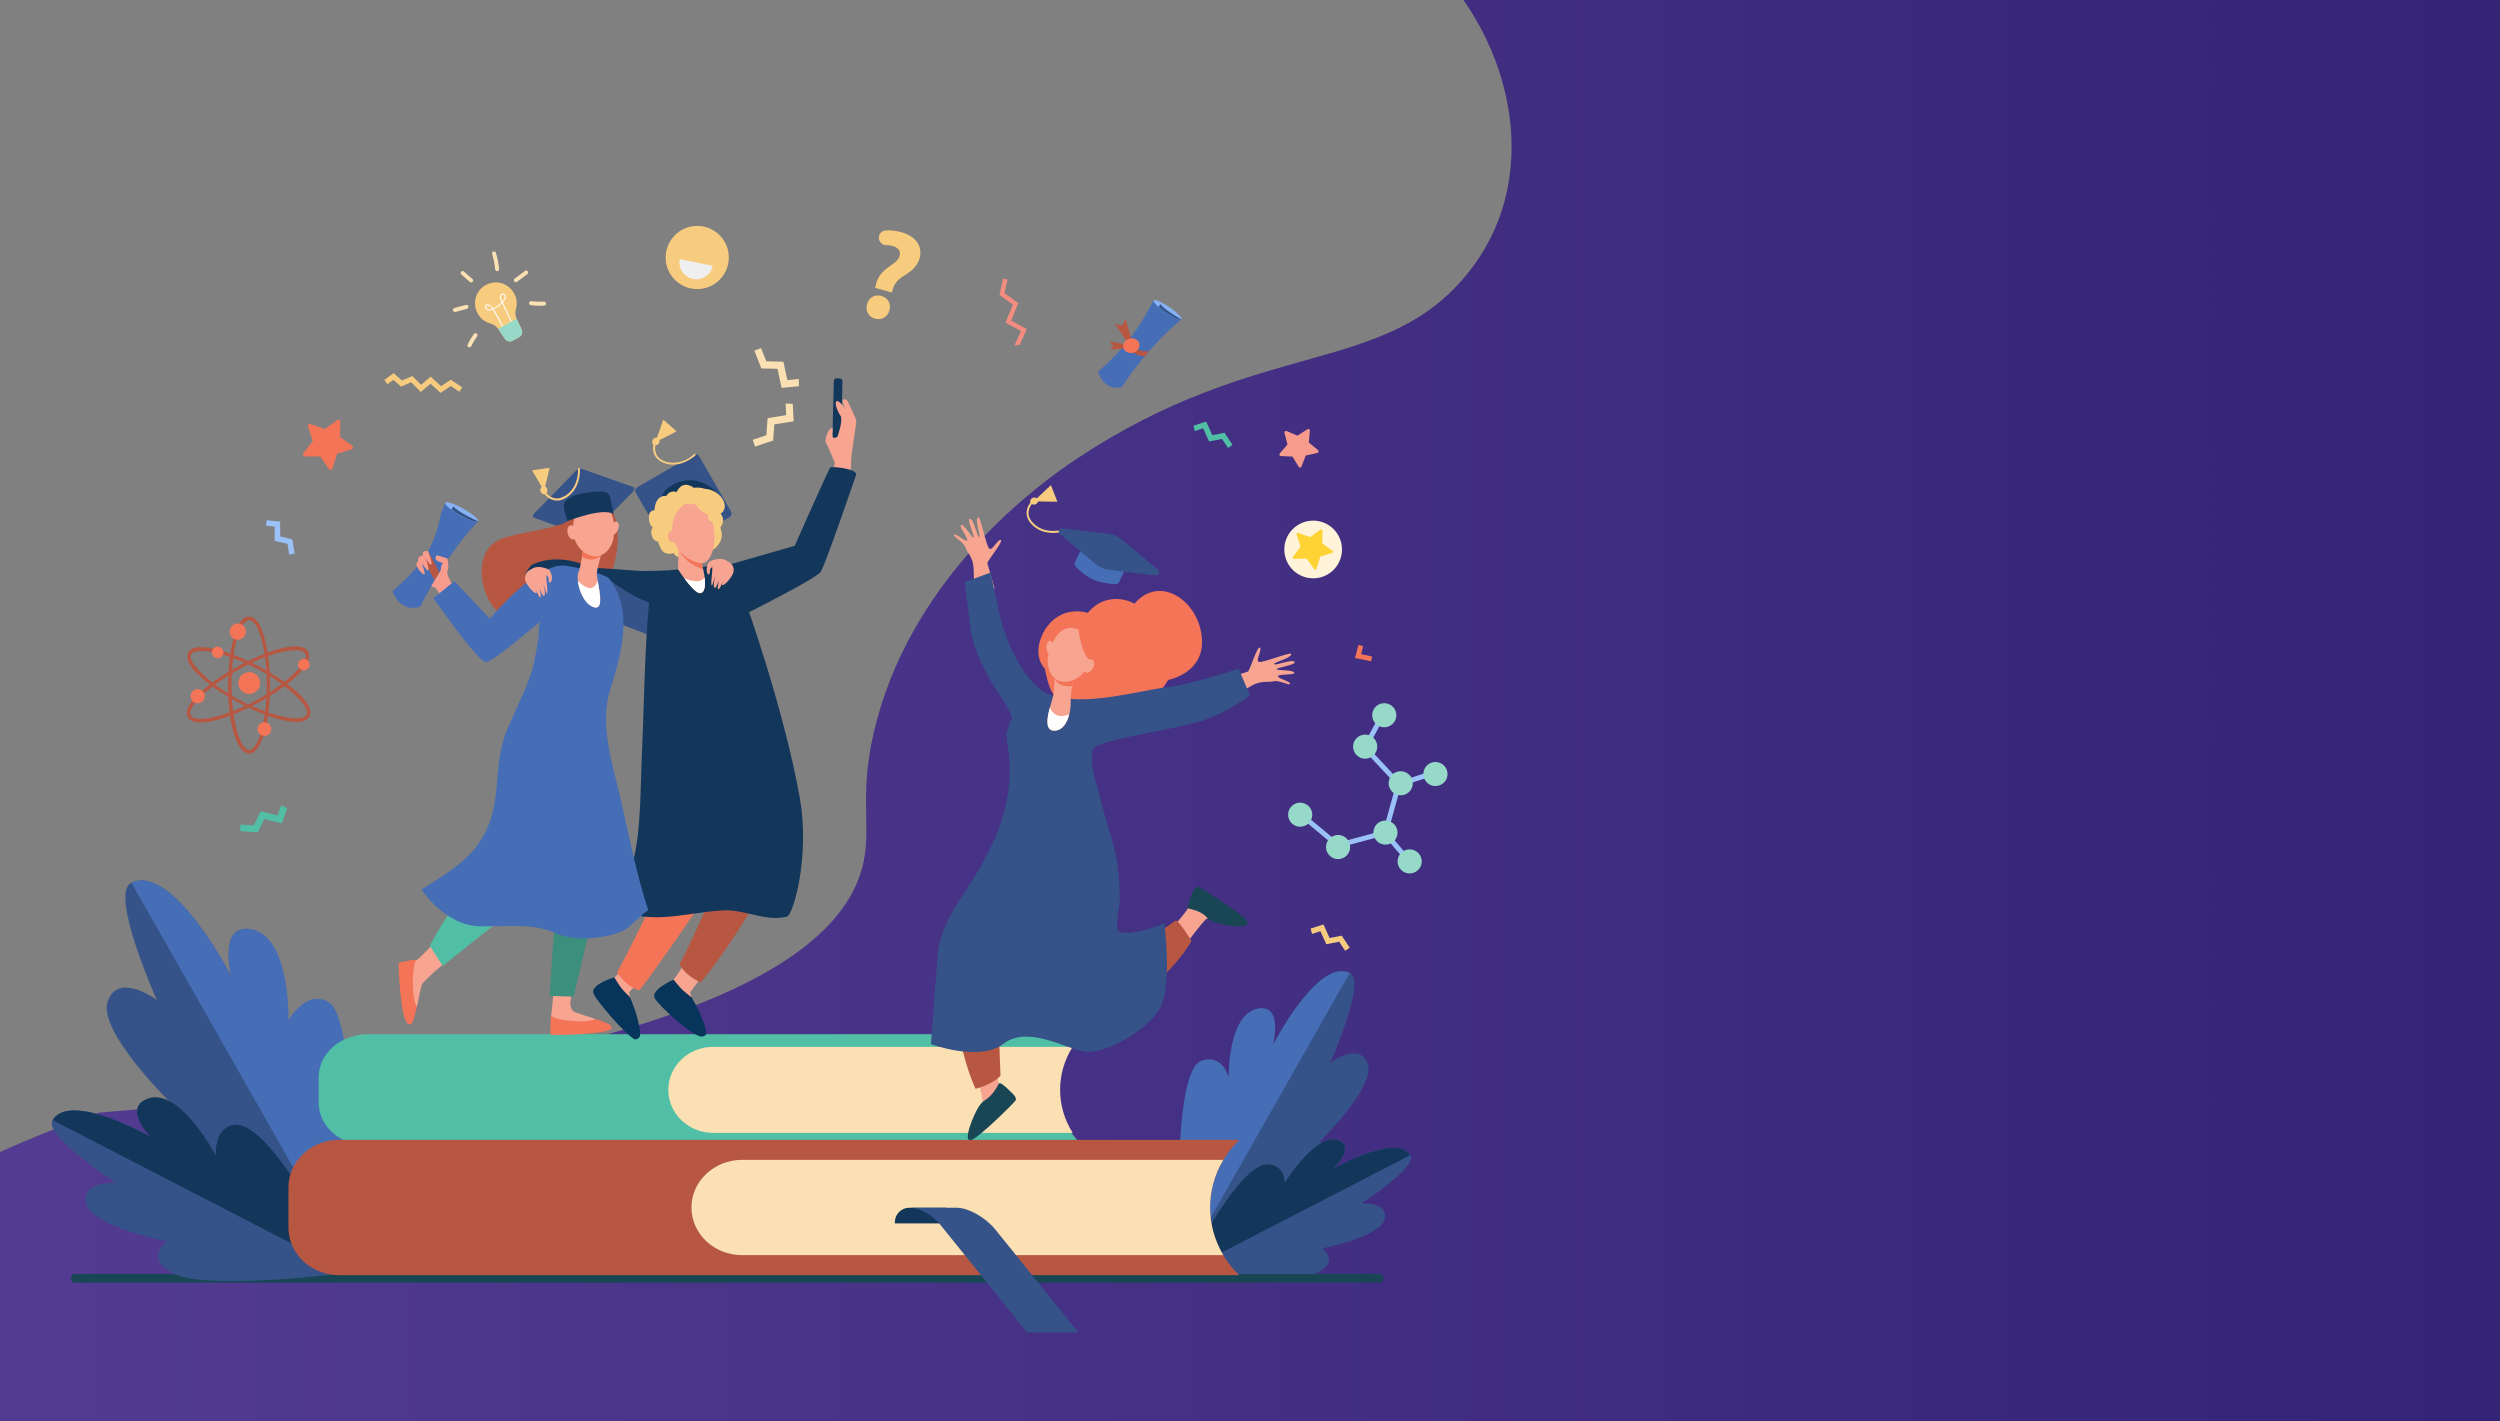 <?xml version="1.0" encoding="utf-8"?>
<!-- Generator: Adobe Illustrator 24.0.2, SVG Export Plug-In . SVG Version: 6.00 Build 0)  -->
<svg version="1.1" id="Layer_1" xmlns="http://www.w3.org/2000/svg" xmlns:xlink="http://www.w3.org/1999/xlink" x="0px" y="0px"
	 viewBox="0 0 1900 1080" style="enable-background:new 0 0 1900 1080;" xml:space="preserve">
<rect x="0" y="0" width="1900" height="1080" fill="#808080" stroke="none"/>
<style type="text/css">
	.st0{fill:url(#SVGID_1_);}
	.st1{fill:#355389;}
	.st2{fill:#466EB6;}
	.st3{fill:#13375B;}
	.st4{fill:#184655;}
	.st5{fill:#50BFA5;}
	.st6{fill:#FAE0B2;}
	.st7{fill:#B75742;}
	.st8{fill:#F47458;}
	.st9{fill:#F7CC7F;}
	.st10{fill:#F79C8D;}
	.st11{fill:#F48C7F;}
	.st12{fill:#FFF3D9;}
	.st13{fill:#FED333;}
	.st14{fill:#FFFFFF;}
	.st15{fill:#96D9C9;}
	.st16{fill:#86B1F2;}
	.st17{fill:#F7A491;}
	.st18{fill:#07345A;}
	.st19{fill:#3C8F7C;}
	.st20{fill:#F8A492;}
	.st21{fill:#EFEFEF;}
	.st22{fill:#9BC1F9;}
</style>
<g id="Layer_2_1_">
	
		<linearGradient id="SVGID_1_" gradientUnits="userSpaceOnUse" x1="-132.332" y1="391.022" x2="2365.608" y2="391.022" gradientTransform="matrix(1 0 0 -1 0 1080)">
		<stop  offset="0" style="stop-color:#553D93"/>
		<stop  offset="1" style="stop-color:#2B1E6E"/>
	</linearGradient>
	<path class="st0" d="M75.2,845.6c447.4-36,565.1-117.1,581-190c6.4-29.3-4.5-53.9,10.2-108.3c30.3-112.4,123.3-179.5,151.1-198.1
		c141.1-94.1,235.5-62.2,299.1-142.9c59.7-75.7,30.2-184.7-37.6-243.1c-35.4-30.5-53.5-24.4-53.8-32.7
		c-1.2-35.3,635.1-283.7,1026-4.1c401.4,287.1,400.9,1035.9,98,1382.8c-571.2,654.3-2293-35.5-2281.5-310.5
		C-129.5,932.5-25.4,881.2,75.2,845.6z"/>
</g>
<g id="Layer_2_2_">
	<g>
		<g>
			<g>
				<g>
					<path class="st1" d="M897.5,966.5c0,0,96.3-47.5,112.9-72.3c16.6-24.8-7.8-26.2-7.8-26.2s43-41.8,36.9-59.4
						c-6-17.6-28.6-0.8-28.6-0.8s27.9-62.2,14.9-68.4c-24.3-11.5-58.3,54.7-58.3,54.7s7.3-28.8-9.4-27.8
						c-25.2,1.4-24.2,66.5-24.2,66.5s-2.8-24.9-18-16.8C888.6,830.5,897.5,966.5,897.5,966.5z"/>
				</g>
				<path class="st2" d="M913.5,806c16.5-5,20.3,13.3,20.3,13.3s-1-51.5,24.3-53c16.7-0.9,9.4,27.8,9.4,27.8s34.1-66.2,58.3-54.7
					l-128.4,226C896.5,949.7,889.8,813.1,913.5,806z"/>
			</g>
			<g>
				<g>
					<path class="st1" d="M900,967.1c0,0,78.8,9.8,99.2,1.1s5.8-19.5,5.8-19.5s43.8-8.6,47.2-22c3.4-13.4-17.5-12.1-17.5-12.1
						s42.7-27.4,37.1-36.6c-10.5-17-58.6,10.4-58.6,10.4s16.2-15,5.4-21.2c-16.3-9.4-42.1,31.6-42.1,31.6s1.6-10.1-11.2-11.2
						C942.3,885.5,900,967.1,900,967.1z"/>
				</g>
				<path class="st3" d="M964.1,884.9c12.8,1.1,12.3,13.9,12.3,13.9s25.8-41,42.1-31.6c10.8,6.2-5.4,21.2-5.4,21.2
					s48.1-27.5,58.6-10.4l-171.9,88.7C905.6,956.4,942.7,883,964.1,884.9z"/>
			</g>
		</g>
		<g>
			<path class="st4" d="M1051.2,971.5c0-1.8-1-3.3-2.2-3.3H56.7c-1.5,0-2.7,1.5-2.7,3.3s1.2,3.3,2.7,3.3H1049
				C1050.2,974.8,1051.2,973.4,1051.2,971.5L1051.2,971.5z"/>
		</g>
		<g>
			<g>
				<g>
					<path class="st1" d="M267,966.7c0,0-125.6-61.9-147.1-94.2c-21.6-32.3,10.1-34.1,10.1-34.1S74,783.9,81.9,761s37.3-1,37.3-1
						s-36.4-81.1-19.4-89.1c31.6-15,76,71.3,76,71.3s-9.5-37.5,12.2-36.3c32.9,1.8,31.5,86.6,31.5,86.6s3.7-32.5,23.5-22
						C278.6,789.4,267,966.7,267,966.7z"/>
				</g>
				<path class="st2" d="M249.8,761.6c-17.3-10.2-30.5,13.9-30.5,13.9s1.7-67.8-31.2-69.6c-21.8-1.2-12.2,36.3-12.2,36.3
					s-44.4-86.3-76-71.3l167.4,294.5C268.4,944.8,272.8,775.2,249.8,761.6z"/>
			</g>
			<g>
				<g>
					<path class="st1" d="M263.8,967.5c0,0-102.7,12.8-129.3,1.4c-26.6-11.4-7.5-25.4-7.5-25.4s-57.1-11.2-61.5-28.7
						S88.3,899,88.3,899S32.7,863.2,40,851.2c13.6-22.2,76.4,13.6,76.4,13.6s-21.2-19.5-7.1-27.6c21.2-12.2,54.9,41.2,54.9,41.2
						s-2.1-13.2,14.6-14.6C208.6,861.2,263.8,967.5,263.8,967.5z"/>
				</g>
				<path class="st3" d="M178.6,854.9c-16.6,1.5-14.5,23.5-14.5,23.5s-29.8-57-54.9-42c-14,8.3,5.4,27.7,5.4,27.7s-61-35-74.6-12.8
					L264.1,967C256.5,953.6,206.5,852.5,178.6,854.9z"/>
			</g>
		</g>
		<path class="st5" d="M822.9,870.8H279.8c-20.7,0-37.6-14.6-37.6-32.7v-19.4c0-18.1,16.8-32.7,37.6-32.7h543.1l0,0
			c-24.8,23.6-25.3,59.8-1,83.9L822.9,870.8z"/>
		<path class="st6" d="M815.2,795.6H542c-18.8,0-34.1,14.6-34.1,32.7l0,0c0,18.1,15.3,32.7,34.1,32.7h273.3
			C802.5,841,802.5,815.6,815.2,795.6z"/>
		<g>
			<path class="st7" d="M941.9,866.3H257.7c-21.2,0-38.5,16.2-38.5,36.2v30.4c0,20,17.2,36.2,38.5,36.2h684.1l-0.4-0.4
				C912.2,940.1,912.4,894.8,941.9,866.3z"/>
			<path class="st6" d="M929.7,881.5H564c-21.2,0-38.5,16.2-38.5,36.2l0,0c0,20,17.2,36.2,38.5,36.2h365.7
				C916.3,931.5,916.3,903.9,929.7,881.5z"/>
		</g>
		<g>
			<path class="st3" d="M718.9,917.9H691c-6,0-10.9,4.9-10.9,10.9v1h38.8L718.9,917.9L718.9,917.9z"/>
			<path class="st1" d="M692.1,917.9c6.7,0,16.6,5.6,22.3,12.6l66.2,82.1h38.9l-63-78.1c-7.4-9.2-20.5-16.6-29.3-16.6H692.1z"/>
		</g>
		<path class="st8" d="M252.7,356c-0.2,0.6-0.7,1-1.3,1.1s-1.2-0.2-1.5-0.7l-6.5-9.5h-11.5c-0.6,0-1.2-0.3-1.4-0.9
			c-0.3-0.5-0.2-1.2,0.2-1.7l7-9.1l-3.6-10.9c-0.2-0.6,0-1.2,0.4-1.6s1.1-0.6,1.6-0.4l10.8,3.8l9.3-6.8c0.5-0.4,1.1-0.4,1.7-0.1
			c0.5,0.3,0.9,0.8,0.8,1.4l-0.3,11.5l9.3,6.7c0.5,0.4,0.7,1,0.6,1.5c-0.1,0.6-0.5,1.1-1.1,1.2l-11,3.3L252.7,356z"/>
		<path class="st9" d="M665.1,218.8c0.8-2,0.5-9.1,10.3-15.9c4-2.8,7.4-5.1,8.3-8.4c1.5-5.6-4.3-8.3-10.2-8.2c-3,0-5.5-2.4-5.6-5.4
			l0,0c-0.1-3.1,2.3-5.6,5.4-5.8c3.4-0.2,7.3,0.2,11.5,1.3c12.6,3.5,16.3,12,14.1,19.9c-2,7.2-7.8,10.7-12.5,13.7
			c-8,5-7.9,10.7-8.6,12.3L665.1,218.8z M658.9,231.2c1.4-5,5.9-7.7,10.9-6.3c5.1,1.4,7.5,6,6.2,11c-1.4,4.9-5.8,7.7-11,6.3
			C660,240.8,657.6,236.1,658.9,231.2z"/>
		<path class="st10" d="M982.3,347l4.7,7.8c0.5,0.8,1.8,0.7,2.1-0.2l3.3-8.4l8.8-2c1-0.2,1.2-1.4,0.5-2.1l-7-5.8l0.8-9
			c0.1-1-1-1.6-1.8-1.1l-7.6,4.9l-8.3-3.5c-0.9-0.4-1.9,0.4-1.6,1.4l2.3,8.8l-5.9,6.8c-0.6,0.7-0.2,1.9,0.8,2L982.3,347z"/>
		<polygon class="st11" points="769.8,231.5 759.6,224.2 762.4,211.7 765.7,212.5 763.4,222.8 773.9,230.3 768.5,243.7 780.4,250.1 
			775,262 770.9,262.7 776,251.6 764.2,245.2 		"/>
		<polygon class="st9" points="299.2,283.6 305.5,289.2 313.4,285.8 320.1,292.5 327.3,286.2 335.2,293.5 342.6,288.6 351.3,294.4 
			349.1,297.7 342.6,293.4 334.8,298.6 327.2,291.6 319.8,297.9 312.5,290.5 304.8,293.8 299,288.7 294.4,292 292.1,288.7 		"/>
		<g>
			<path class="st12" d="M1013.2,401.8c8.7,8.4,9,22.2,0.6,31c-8.4,8.7-22.2,9-31,0.6c-8.7-8.4-9-22.2-0.6-31
				C990.6,393.7,1004.5,393.4,1013.2,401.8z"/>
			<path class="st13" d="M1012.7,420.1l-9.3,2.9l-2.9,9.3c-0.2,0.8-1.2,0.9-1.7,0.3l-5.6-8l-9.8,0.1c-0.8,0-1.2-0.9-0.8-1.5l5.9-7.8
				l-3.1-9.2c-0.3-0.7,0.5-1.5,1.2-1.2l9.2,3.2l7.8-5.8c0.6-0.5,1.5,0,1.5,0.8l-0.2,9.8l7.9,5.7
				C1013.6,418.8,1013.5,419.8,1012.7,420.1z"/>
		</g>
		<g>
			<path class="st9" d="M369,216.7c-12.3,7-9.9,25.5,3.8,29.2c2.5,0.7,4.6,2.2,6,4.3l4.9,7.3c1.4,2,4,2.6,6.1,1.4l4.7-2.6
				c2.1-1.2,2.9-3.8,1.9-6c-3.7-8-5.7-10.7-4.3-15.3C396,221.3,381.3,209.7,369,216.7z"/>
			<g>
				<path class="st14" d="M383.1,251c-3.4-6.7-7.4-13.8-8.6-15.7c-7.3,3.2-7.4-5.8-2.8-3.8c1.3,0.6,2.2,1.6,3.1,2.9
					c2.4-1.1,4.6-2.7,6.4-4.7c-0.8-1.7-1.4-3-1.3-4.2c0.1-2,2.1-3.2,3.6-1.9c0.6,0.5,0.9,1.3,0.9,2c0,1.6-1.2,3.1-2.2,4.3
					c2.5,5.5,5.1,10.9,7.8,16.2l-0.7,0.3c-2.7-5.2-5.3-10.6-7.7-16c-1.8,1.9-3.9,3.5-6.3,4.6c1.5,2.5,5.3,9.4,8.5,15.7L383.1,251z
					 M370.4,235c0.9,0.5,2.2,0.4,3.8-0.3c-0.7-1.1-1.5-2-2.6-2.5C369,231.1,368.9,234.2,370.4,235z M380.7,225.5
					c-0.1,1.1,0.5,2.2,1.1,3.6c0.8-1,1.8-2.2,1.8-3.5c0-0.9-0.7-1.9-1.6-1.8C381.9,223.8,380.7,224.7,380.7,225.5z"/>
			</g>
			<path class="st15" d="M378.7,250c0,0.1,0.1,0.1,0.1,0.2l4.9,7.3c1.4,2,4,2.6,6.1,1.4l4.7-2.6c2.1-1.2,2.9-3.8,1.9-6
				c-1.7-3.6-3-6.1-3.8-8.1L378.7,250z"/>
			<g>
				<path class="st6" d="M357.1,214.3l-6.5-5.7c-0.6-0.6-0.7-1.5-0.1-2.1s1.5-0.7,2.1-0.1l6.5,5.7c0.6,0.6,0.7,1.5,0.1,2.1
					C358.7,214.8,357.7,214.8,357.1,214.3z"/>
			</g>
			<g>
				<path class="st6" d="M354.9,234.7l-8.8,2.4c-0.8,0.2-1.6-0.3-1.9-1.1c-0.2-0.8,0.3-1.6,1.1-1.9l8.8-2.4c0.8-0.2,1.6,0.3,1.9,1.1
					C356.2,233.6,355.7,234.4,354.9,234.7z"/>
			</g>
			<g>
				<path class="st6" d="M356.1,263.9c-0.8-0.4-1.1-1.3-0.7-2c1.3-2.8,2.9-5.6,4.8-8.1c0.5-0.7,1.4-0.8,2.1-0.3s0.8,1.4,0.3,2.1
					c-1.7,2.4-3.2,4.9-4.5,7.6C357.7,263.9,356.8,264.2,356.1,263.9z"/>
			</g>
			<g>
				<path class="st6" d="M378,206.1c-0.8,0.1-1.6-0.5-1.7-1.4c-0.4-4-1.1-7.9-2.3-11.7c-0.2-0.8,0.2-1.7,1-1.9s1.7,0.2,1.9,1
					c1.2,4,2.1,8.2,2.4,12.3C379.5,205.3,378.8,206.1,378,206.1z"/>
			</g>
			<g>
				<path class="st6" d="M390.8,213.9c-0.5-0.7-0.4-1.6,0.3-2.1l7.9-5.9c0.7-0.5,1.6-0.4,2.1,0.3s0.4,1.6-0.3,2.1l-7.9,5.9
					C392.3,214.7,391.3,214.5,390.8,213.9z"/>
			</g>
			<g>
				<path class="st6" d="M414,232.1c-0.1,0-0.3,0.1-0.4,0.1c-3.4,0.3-6.8,0.2-10.2-0.3c-0.8-0.1-1.4-0.9-1.3-1.7s0.9-1.4,1.7-1.3
					c3.2,0.4,6.4,0.5,9.5,0.3c0.8-0.1,1.6,0.6,1.6,1.4C415.1,231.2,414.7,231.9,414,232.1z"/>
			</g>
		</g>
		<g>
			<path class="st2" d="M876.8,228.2l-3.9,7.2c-9.2,17-21.6,32.5-36.7,45.6l-1.6,1.4c0,0,3.2,14.5,17.8,12l0,0
				c11.3-17.3,24.4-32.7,39.9-47l5.7-4.7L876.8,228.2z"/>
			<path class="st16" d="M897.9,242.8c-0.9,1-6.3-1.4-12.1-5.4s-9.9-8.1-9-9.2c0.9-1,6.3,1.4,12.2,5.4
				C894.8,237.6,898.8,241.7,897.9,242.8z"/>
			<path class="st1" d="M897.9,242.8L897.9,242.8c0,0-13.4-7.5-15.8-11.6l-1.6,2c1.5,1.3,3.3,2.7,5.4,4.2
				C891.6,241.3,896.9,243.8,897.9,242.8z"/>
			<g>
				<path class="st7" d="M873.6,266.5c-1.7,0.6-9.3,2.4-16-7.9c-0.9,1.1-1.7,2.2-2.6,3.3c4.6,6.4,9.6,8.3,13.2,8.7
					c0.6,0.1,1.3,0.1,1.9,0.2C871.2,269.3,872.4,267.9,873.6,266.5z"/>
				<polygon class="st7" points="860.1,258.9 855.4,242.2 853,247.3 847.6,246.4 857,260.6 				"/>
				<polygon class="st7" points="856.4,261.8 843.2,259.5 846.3,263.1 843.3,265.8 856,264.8 				"/>
				<path class="st8" d="M854,265c-1.2-2.8,0.5-6.2,3.7-7.4c3.2-1.3,6.8,0,7.9,2.8c1.2,2.8-0.5,6.2-3.7,7.4
					C858.8,269.1,855.2,267.8,854,265z"/>
			</g>
		</g>
		<g>
			<g>
				<path class="st8" d="M862.2,458.8c-12.2-6.6-27-3.9-35.4,7c-7.4-2.2-15.7-1.4-22.3,2.5c-13,7.5-21,28.6-10.4,40
					c2.6,11.8,4.6,23.9,16.3,24c6.9,12.7,31.2,13.5,43.6,1.6c10.9,3.4,22.5-2.8,30-11.5c1.8-2,3.3-5.2,4-5.7c0,0,28-5.2,25.4-32.3
					C910.7,456,881.2,436.5,862.2,458.8z"/>
				<path class="st17" d="M755.7,798.5c0.7,12.3,3,23.3,3.3,24.6c0.2,0.6,2.2,3.1,2.4,3.8c-3,14.5-13,22-22.1,27.1
					c2.7-7.1,7.8-15.1,7.5-16.8c-0.5-2.7-2.3-15.1-7.4-31C746.4,806.3,749.5,802.2,755.7,798.5z"/>
				<path class="st7" d="M789.6,622l43.6,35.2c0,0-21.9,21.7-30.1,29.7c-8.2,8.1-49.6,37.1-50.3,38.9c-0.1,0.4,2,4.8,2.7,10.3
					c1.8,14.9,4.2,56.7,4.9,81.5c-4.7,4.9-12.8,8.3-18.9,9.9c-15-30.5-22.7-104.1-22.7-111.1C718.9,705,789.6,622,789.6,622z"/>
				<path class="st17" d="M916.7,698.5c-1.7,1.1-15.1,17.8-20.8,27.1c-4.4-4.6-6.7-9.4-12-13.1c6.1-5.8,18.5-20.3,20.1-24.1
					c3.8-9,6.1-9.9,6.1-9.9s27.8,17.7,29.1,21.2C940.7,703.2,923.6,694.1,916.7,698.5z"/>
				<path class="st4" d="M903.3,690.5c-2.3-0.5,2.6-11,3.7-13.4c1.2-2.7,3-3.2,3.4-3.2c1.1,0,32,19.7,36.7,25.2
					c0.3,0.4,0.8,1.4,0.9,1.7c1.8,6.8-26,1.4-29.4-2.2C915.5,695.5,913.8,692.9,903.3,690.5z"/>
				<path class="st7" d="M780.2,632.2l38.4-15.9c-0.2,0.1,0.2,1.6,0.2,1.8c3.5,14.6,11.3,7.9,19,33.4c5.4,18,3.5,82.6,3.5,82.6
					s33.3-20.5,52.1-34.5c1.7-1.3,12.2,15.5,12.2,15.5c-25.6,43-78.2,63.4-83.2,61.5c-17.1-6.7-31.8-123.1-31.8-123.1
					C787.4,646.5,780.2,632.2,780.2,632.2z"/>
				<path class="st17" d="M842.3,535.2c0,0,47.1-9.5,57.6-11s47.1-13.3,48.5-13.8s7.1-19.6,9.1-18.2s-3.4,9.6-0.9,10.8
					c2.5,1.2,24.6-7.9,24.7-6c0.2,3.4-13.3,6.1-12.9,7.7c0.4,1.6,13.8-4.1,15.4-1.7c1.6,2.4-13.2,4.2-13.5,5.5s14.1,0.3,13.3,3.1
					c-0.5,1.5-12.9,0.6-12.4,2.4s9.9,4.1,9.2,5.7c-0.7,1.7-7.7-3-12.6-1.9c-4.9,1-9-0.8-16.4,3.2c-7.3,4-31.4,21.4-48.3,24.4
					c-16.9,3-54.2,9.7-54.2,9.7L842.3,535.2z"/>
				<path class="st17" d="M755.9,447.2c-2.9-9.9-5.3-18.5-5.5-19.2c-0.3-1.5,12.5-16.7,10.2-17.6s-6.2,8.1-8.6,6.7
					c-2.4-1.4-6.9-24.9-8.5-24c-3,1.7,2.2,14.5,0.7,15c-1.5,0.6-4.1-13.8-7-13.8s3.8,13.3,2.8,14.3c-0.9,1-8-11.7-9.9-9.4
					c-1,1.2,6.6,11.1,4.8,11.7s-8.8-6-9.8-4.5s6.7,4.8,8.5,9.5s5.6,7.1,6.3,15.4c0.3,3.3,0.2,10.1,0.5,18.1
					C745.6,449.1,750.9,448.5,755.9,447.2z"/>
				<path class="st4" d="M759.1,823.6c1.2-2.2,9.1,6.3,11,8.1c2.1,2,2.1,3.9,2,4.3c-0.3,1.1-26.4,27.1-33.5,30.3
					c-0.7,0.3-2,0.1-2.3-0.1c-3.5-2,5.4-24.9,10.8-29C750.5,834.6,753.9,833.4,759.1,823.6z"/>
				<path class="st1" d="M733.2,442.4c1.5,12,2.9,23.9,4.5,35.9c1.9,14,8.5,26.8,15.2,39.1c1.8,3.3,17.7,26,16,29c0,0-5,9.2-3.7,16
					c8.3,44.4-7.9,79.6-32,115.5c-6.7,10-13,20.5-17.1,31.9c-4,11.3-3.9,22.3-4.8,34c-1.3,16.6-2.5,33.2-3.8,49.7
					c0,0,36.7,13.8,55.1-0.2c18.3-14.1,46.2,3.2,61.3,5.9s52.1-17.3,59.3-36.5c7.1-18.9,1.8-60.5,1.6-61.5c0.2,1.9-31.7,12-35.1,5.8
					c-2.2-4.1,1.3-17.5,1.3-22.5c0.1-8.6-0.5-17.1-1.5-25.6c-2.3-17.7-8.9-33.7-12.9-50.7c-2.7-11.4-9.3-27.1-5.9-38.8
					c1.9-6.5,52.8-13.6,76.9-19.9c24-6.3,42.3-21.1,42.3-21.1l-8.5-20.2c0,0-36.4,12.2-55.2,14.2c-18.7,2.1-59.6,14.3-85.8,6.5
					c-26.2-7.7-39.7-57.2-39.7-57.2l-7.9-36.6C752.8,435.2,733.2,442.4,733.2,442.4z"/>
				<path class="st17" d="M815.8,515.2c0,0-2.5,13.1-2.1,18.3s-2,21.9-12.5,21.8c-10.5,0-1.8-21.2-0.8-26.3s1.4-20.8,1.4-20.8
					L815.8,515.2z"/>
				<path class="st14" d="M812.6,542.9c-2.3,1-4.9,1.6-7.5,1.2c-3.8-0.6-6-3.4-7.2-6.4c-2.2,7.9-3.8,17.6,3.3,17.6
					C807.6,555.3,811.1,549,812.6,542.9z"/>
				<path class="st8" d="M801.5,516.1c0.2-4.3,0.3-7.9,0.3-7.9l14,7c0,0-0.5,2.7-1,6.1C808.6,522.5,804.1,520.1,801.5,516.1z"/>
				<path class="st17" d="M821.2,479c0,0,5.4,3.2,7.3,10c1.9,6.8-0.5,24.4-14.5,28.5s-20-9.8-17-20.7C800,486,806.4,472.2,821.2,479
					z"/>
				<path class="st17" d="M795.3,492.6c0.3,2.9,1.8,5.2,3.4,5c1.6-0.2,2.8-2.6,2.5-5.6c-0.2-2.9-1.8-5.2-3.4-5
					C796.2,487.2,795.1,489.7,795.3,492.6z"/>
				<path class="st8" d="M819.6,478.1c0,0,2.4,19.6,8.4,23.2s3.4,12.3,3.4,12.3s5.7-20.2,0.9-26.7
					C827.6,480.4,819.6,478.1,819.6,478.1z"/>
				<path class="st17" d="M824.4,504.1c-1.7,2.5-1.7,5.6,0,6.7c1.6,1.2,4.3,0.1,6-2.5c1.7-2.5,1.7-5.6,0-6.7
					C828.8,500.4,826.1,501.5,824.4,504.1z"/>
			</g>
			<g>
				<g>
					<path class="st10" d="M348.1,450.8c0,0-9.7-13.2-8-17c1.7-3.7-0.5-10.2-0.5-10.2l-7.2-4.5l-14.2,13.7v0.3
						c0,0,8.7,12.4,10.2,12.8c0.6,0.1,1.4,0.3,2.3,0.5l9.3,12.7L348.1,450.8z"/>
					<path class="st1" d="M437.7,357.8l-31.9,32.6c-1.2,1.3-1.1,2.7,0.3,3.2l38.7,13.7c1.4,0.5,3.5-0.1,4.7-1.4l31.9-32.6
						c1.2-1.3,1.1-2.7-0.3-3.2l-38.7-13.7C441,355.9,438.9,356.5,437.7,357.8z"/>
					<path class="st1" d="M507.4,416.5l-24.1-41.8c-0.9-1.6-0.4-3.6,1.2-4.5l42.5-24.6c1.6-0.9,3.5-0.4,4.4,1.2l24.1,41.8
						c0.9,1.6,0.4,3.6-1.2,4.5l-42.5,24.6C510.3,418.6,508.3,418.1,507.4,416.5z"/>
					<path class="st3" d="M501.9,403.1c0,0-3.1-13.1-1.2-20c1.8-6.8,5.1-10.8,6-11.5c4-3.3,8.8-5.6,14-6.4
						c11.7-1.8,28.4,6.9,28.7,21l-5.3,5.6L501.9,403.1z"/>
					<path class="st7" d="M432.2,395.3c-4.9,6-41.2,9.7-52,14.5c-25.9,11.6-11.5,56.2,5.4,59c5.7,0.9,20.5-3.3,23.3-1.7
						c8.7,4.9,19.8,6.4,31.2-1.5c11.4-8,5.7-14.5,9.4-21.1c3.7-6.6,11.9,1.5,16.4-12.8c4.8-15.5,4.9-31.9,0.6-40.8
						c-7.3-14.7-19.6-16.1-26.2-13.3C438.2,378.4,433.2,394,432.2,395.3z"/>
					<polygon class="st3" points="506.8,433.6 487.8,434 459.2,432 438.6,430.5 432.4,447.2 494.2,476 					"/>
					<g>
						<path class="st8" d="M547.7,452.1c0,0,3.1-4.9,1-7.8c0,0,1.8,1.2,1.7,3.4C550.3,449.9,547.7,452.1,547.7,452.1z"/>
					</g>
					<path class="st1" d="M445.5,464l54.5,21.4l26.8,9.2l-5.8-31.1c-40.6-2.2-57.4-26.2-66.4-27.5C443.4,434.3,445.5,464,445.5,464z
						"/>
					<path class="st17" d="M333.3,712.4c-7.3,9.1-15.2,16.2-16.2,17c-0.5,0.4-3.5,1-4,1.4c-5.4,13.1-1.2,25.1,3.7,34.8
						c1.6-7.2,3.2-17.2,4.4-18.3c1.9-1.8,8.6-9.6,21.5-18.8C336.8,724.2,336.5,719.1,333.3,712.4z"/>
					<path class="st8" d="M316.7,729.5c-4.7-0.2-13.8,1.9-13.8,2.8c0,1.2,1.2,41.6,7,45.7c3.5,2.5,4.7-3.6,6.9-12.5
						C311.9,755.9,313.7,730.5,316.7,729.5z"/>
					<path class="st17" d="M421.9,738.7c-0.7,9.7-2.6,31.1-3,33.2c-0.1,0.6,0.4,3,0.7,3.5c11.7,6.3,23.6,3.2,33.3-0.8
						c-6.6-2.2-15.4-5-16.8-5.8c-1.3-0.8-3-3.5-2.6-7.3c0.8-7.9,3.4-16.1,1.7-24.8C430.4,742.1,428.6,736.1,421.9,738.7z"/>
					<path class="st8" d="M418.9,771.7c-0.8,4.6-0.9,14.8,0,14.9c1.1,0.1,39.9-0.2,45.1-4.3c3.3-2.6-2.9-4.9-11-7.8
						C443.2,778.5,419.4,774.7,418.9,771.7z"/>
					<path class="st3" d="M447,430.7c0,0-20.6-11.2-42.2-1.8c-1.4,0.6-5.5,6-5.5,8.2c0,2.6,4.2,9.5,4.2,9.5l38.4-1.8L447,430.7z"/>
					<path class="st3" d="M634.6,339.9l2.3,0.1c1.2,0,2.2-0.9,2.2-2.1l1.2-48.1c0-1.2-0.9-2.2-2.1-2.2l-2.3-0.1
						c-1.2,0-2.2,0.9-2.2,2.1l-1.2,48.1C632.5,338.9,633.4,339.9,634.6,339.9z"/>
					<path class="st17" d="M646.9,350c-0.1-4.3,4.1-28.6,3.9-30.3c-0.2-1.7-6.1-13.7-6.6-14.8c-0.5-1.1-2.7-2.4-3.7-0.7
						c-0.5,0.9,0.8,4.3,2.2,7.1c-1.4-2.3-4.9-6.7-6.4-6.5c-2.9,0.4,0.3,8.1,2.5,11.2s-2.3,15.8-2.3,15.8s-2.8,2.2-3.7,0.1
						s1.4-8.1-1.3-6.4c-2.7,1.6-5.1,9.3-3.7,11.3c1.3,1.9,6.4,14.1,6.8,15.2l0,0l-3.9,12c4.8,2.4,9.9,4.3,14.9,6.1
						C646.6,359.5,646.9,350,646.9,350z"/>
					<path class="st17" d="M477.9,730.4c0,0-9.1,11.4-11.4,12.8c-2.3,1.4,1,17.9,7.2,19c3.5,0.6,5.4-3.3,5.4-3.3l-1-4.8l13.1-13.5
						L477.9,730.4z"/>
					<path class="st17" d="M521.1,730.8c0,0-7.6,12.5-9.7,14.1c-2.1,1.7,3.3,17.6,9.6,17.9c3.5,0.2,5-3.9,5-3.9l-1.6-4.6l11.2-15.1
						L521.1,730.8z"/>
					<path class="st18" d="M511.9,744.5c0,0,4.4,5.6,6.8,7.8c3.1,2.9,7,5.7,7,5.7s4.5,8.1,5.7,11c2.7,6.3,5.8,13.4,5.3,16.9
						c-0.1,1.1-2.7,2.3-4.8,1.7c-8.8-2.7-31.4-23.5-34.3-29C494.3,752.1,511.9,744.5,511.9,744.5z"/>
					<path class="st7" d="M576.4,554.8c-0.8-2.3-1.6-4.4-2.4-6.4c-9.4,2.1-20,4.3-30.9,6.7l-1.3,40.1c0-3.1,8.2,64,8.2,64
						s-19.3,46.6-33.8,74.1c6,7.5,7.5,8.5,16.2,13.6c22.5-27.1,51.3-74.8,52.6-83.1C585.5,659,586.2,582.4,576.4,554.8z"/>
					<path class="st8" d="M494.2,573.6c2.9,31.3,9.3,91.1,8.7,95.9c-1.6,6-28.8,61.3-34,69.4c4.1,6.1,10,11.9,16.8,13.7
						c1.3,0.4,47.4-65.7,49.9-71c2.9-6,7.7-38.7,7.8-79.3l1.3-40.1C526.6,566.1,509.9,569.9,494.2,573.6z"/>
					<path class="st3" d="M569.4,465.2c0,0,49.5-24.8,54.2-30.4c3.1-3.8,27.1-74.1,27.1-74.1c0.4-4.7-19.1-6.4-19.7-5.4
						c-2.3,3.5-27,59.5-27,59.5L547.6,431l-13.2,3.9L569.4,465.2z"/>
					<path class="st18" d="M466.9,742.8c0,0,3.6,6.1,5.7,8.6c2.7,3.2,6.3,6.5,6.3,6.5s3.4,8.7,4.3,11.6c1.9,6.6,4,14.6,3.1,18.1
						c-0.3,1.1-2.7,3.2-4.7,1.9c-7.7-5.1-28.5-28.8-30.6-34.6C448.6,748.1,466.9,742.8,466.9,742.8z"/>
					<path class="st19" d="M438.4,540.6l13.4,0.1c0,0-3.6,24.5-3.5,32.6c0,8.1,11.1,75.2,10.4,83.9c-0.8,8.7-22.8,100.2-22.8,100.2
						l-18.1-0.5c0,0,3-58.8,6.2-70.4c3.2-11.6,5.8-22.2,5.8-22.2L410,594.6L438.4,540.6z"/>
					<path class="st5" d="M451.7,538.3c0,0-22.6,122.5-28.6,126.9s-86.6,68.9-86.6,68.9l-9.9-15.3c0,0,34.3-66.7,64.5-69
						c0,0-1.9-80.2,3.7-93.1c5.6-12.9,23.9-29.6,23.9-29.6l33.1,6L451.7,538.3z"/>
					<polygon class="st6" points="597.1,306.7 597.5,315.5 583.4,317.8 582.4,330.8 572.1,334.2 573.8,339.4 587.6,334.8 
						588.5,322.5 603.2,320.2 602.5,306.9 					"/>
					<polygon class="st6" points="607.1,288 598.4,288.9 595.4,274.9 582.4,274.6 578.4,264.5 573.3,266.5 578.6,280 590.9,280.3 
						594,294.8 607.2,293.5 					"/>
					<path class="st3" d="M495.8,434.7c-6.1,48.2-5.8,91-8,139.5c-1,22.8-0.7,57-6.3,79.1c-3.2,12.5-15.6,24-24.2,33.2
						c0,0,11.3,5.3,12,5.6c10.9,3.9,22.7,5.5,34.3,4.9c15.4-0.7,30.3-4.3,45.8-5.1c17.2-0.9,31.8,8.8,48.5,4.8
						c5.2-1.2,17.6-46.1,10.1-89.4c-11.7-67.1-41.6-150.6-41.6-150.6l-10.2-28.2L495.8,434.7z"/>
					<g>
						<path class="st9" d="M527.4,370.8c0,0-8.3-7-13.2,3.2c0,0-4.9-2.1-7.6,2.9c0,0-8.6-1.6-9.2,11.1c0,0-4.4-0.3-4.3,4.8
							c0,5.1,3,8.2,3,8.2s-2.2,2.1-0.6,6.6c1.4,3.9,4.7,4.1,4.7,4.1s1.6,6.6,4.8,8.3c3.1,1.7,7,0.3,7,0.3s1.5,3.5,4.8,2.8
							s7.2-4.4,11.1-3.4c3.9,1,13.6-1.6,13.6-1.6s10.5-6.2,5.9-17.1c0,0,5.2-5.9-0.6-11.6c0,0,2.6-10.3-5.4-15.2
							C533.4,369.2,527.4,370.8,527.4,370.8z"/>
						<path class="st17" d="M532.2,424.1l2.5,9.8c0,0,3.8,16.6-2.7,16.9c-4.8,0.2-16.7-18.1-16.7-18.1l0.5-22.6L532.2,424.1z"/>
						<path class="st8" d="M516.3,418.3c4.2,8.3,12.4,12.7,18,14.1l-2.1-8.3l-16.4-14L516.3,418.3z"/>
						<path class="st9" d="M493.3,395.2c0.4,3.8,3,6.7,5.7,6.4c2.7-0.3,4.5-3.7,4.1-7.5s-3-6.7-5.7-6.4
							C494.7,388,492.8,391.4,493.3,395.2z"/>
						<path class="st9" d="M506.2,378.6c0.3,2.2,3.1,3.7,6.4,3.3c3.3-0.4,5.7-2.5,5.5-4.7c-0.3-2.2-3.1-3.7-6.4-3.3
							C508.4,374.3,505.9,376.4,506.2,378.6z"/>
						<path class="st17" d="M521.7,382.5c7.5-3.6,16.5,0.7,18.6,8.6c0.9,3.5,1.9,7.8,2.5,12.7c1.5,11.6-3.2,23.6-8.5,24.2
							s-20.7-5.3-23.1-21.7C509.8,396.1,513.8,386.3,521.7,382.5z"/>
						<path class="st17" d="M515.3,407.1c0.3,2.6-1.2,4.8-3.3,5.1c-2.1,0.2-4-1.6-4.3-4.2s1.2-4.8,3.3-5.1
							C513.1,402.7,515,404.6,515.3,407.1z"/>
						<path class="st9" d="M543.9,374.1c5.9,3.7,8.6,10.1,5.9,14.2c-2.7,4.1-9.6,4.5-15.6,0.8c-5.9-3.7-8.6-10.1-5.9-14.2
							C531,370.7,537.9,370.4,543.9,374.1z"/>
						<path class="st9" d="M530,379.3c0.2,1.9-1.9,3.7-4.7,4s-5.2-0.9-5.4-2.8s1.9-3.7,4.7-4C527.4,376.1,529.8,377.4,530,379.3z"/>
						<path class="st9" d="M546.7,392c0.3,2.4-1.4,4.6-3.8,4.9c-2.4,0.3-4.5-1.5-4.8-3.9s1.4-4.6,3.8-4.9
							C544.3,387.8,546.4,389.6,546.7,392z"/>
						<path class="st14" d="M520.1,439.6c3.9,5.2,9.1,11.3,11.9,11.2c4.1-0.2,4.1-7,3.5-11.9C532.4,443.5,524.9,441.5,520.1,439.6z"
							/>
					</g>
					<g>
						<path class="st9" d="M511.6,353.1c-1.8,0-3.7-0.2-5.6-0.8c-3.9-1.1-6.7-3.2-8.3-6c-2.4-4.5-1-9.3-0.9-9.5
							c0.1-0.4,0.6-0.6,1-0.5s0.6,0.6,0.5,1c0,0-1.3,4.5,0.8,8.4c1.4,2.5,3.8,4.3,7.3,5.3c11.5,3.3,20.9-5.8,21-5.9
							c0.3-0.3,0.8-0.3,1.1,0s0.3,0.8,0,1.1C528.1,346.3,521.2,353.1,511.6,353.1z"/>
					</g>
					<g>
						<path class="st9" d="M501.1,327.5l-1.8,5.1c-1-0.2-2.1,0.2-2.8,1.1c-1.1,1.3-1.1,3.1,0,4.1s2.9,0.8,4-0.5
							c0.7-0.8,1-1.9,0.7-2.8l4.9-2.5l8.1-4.2l-10.1-8.9L501.1,327.5z"/>
					</g>
					<g>
						<path class="st9" d="M435.2,374c-1.2,1.4-2.6,2.7-4.2,3.8c-3.4,2.3-6.7,3.1-9.9,2.4c-5-1-7.7-5.3-7.9-5.5
							c-0.2-0.4-0.1-0.8,0.2-1.1c0.4-0.2,0.8-0.1,1.1,0.2c0,0,2.6,3.9,6.9,4.8c2.8,0.6,5.7-0.2,8.8-2.2c10-6.7,9.1-19.8,9.1-19.9
							c0-0.4,0.3-0.8,0.7-0.8c0.4,0,0.8,0.3,0.8,0.7C440.8,357,441.4,366.7,435.2,374z"/>
					</g>
					<g>
						<path class="st9" d="M409,365.4l2.7,4.7c-0.8,0.6-1.2,1.7-1,2.9c0.2,1.7,1.6,2.8,3.1,2.6c1.5-0.2,2.5-1.8,2.2-3.4
							c-0.2-1.1-0.8-2-1.7-2.4l1.3-5.4l2.1-8.9l-13.3,2L409,365.4z"/>
					</g>
					<path class="st2" d="M345.4,441.6l-16,13c0,0,34.2,49.2,40.1,48.6c5.9-0.5,41-30.9,41.1-30.9c-1.3,1.1-1.1,9.7-1.3,11.4
						c-4.5,31.9-7.2,32.4-23.4,69.8c-13.5,31.2-1.6,59.3-23,88.7c-10.6,14.6-27.7,24.2-42.6,33.9c0,0,18.2,27.9,45,27.9
						s40.7-2.1,57.3,5.4c16.6,7.5,43,2.4,51.6-2.4c6.8-3.8,11.9-11.1,18.4-15.3c-9.1-28.3-14.2-55.1-20.8-84.1
						c-6.2-27-16.6-56.8-7.9-84.1c8.2-25.9,18.3-60.3-1.6-84.5c0,0-9.8-5.4-31.9-9s-58.2,40.3-58.2,40.3L345.4,441.6z"/>
					<g>
						<path class="st20" d="M407.8,450.6c0.5-0.4-0.9-2.5-1.1-3.6c1.7,3.6,3.2,7.7,4.3,6.8c0.4-0.4-0.7-5.7-0.7-6.6
							c0.7,1.7,1.8,6.3,3.4,5.5c1-0.5,0-5.9-0.7-9c0.6,1.9,2.1,7.8,2.7,7.3c1.2-1.1-1.5-14.3,0-16.3c0.6-0.8-1.3-2.4-3.7-3.1
							c-1.5-0.5-3.2-0.6-4.7-0.2c-2.2,0.3-4,1.4-5.3,2.2c-0.8,0.5-1.4,1.1-1.9,1.9c-1.4,2.2-1.4,5-0.2,7.3
							C401.6,446.1,406.4,451.8,407.8,450.6z"/>
						<path class="st20" d="M419.2,437.1c0,0-0.6-2.3-1.4-3.6c-0.8-1.2-8.7-4.1-12.9-1.4c-4.1,2.6,9.2,4.3,9.2,4.3s1.7,0.9,2.5,2.1
							s-0.1,3.8,1.1,4.3C418.9,443.3,420,439.8,419.2,437.1z"/>
					</g>
					<g>
						<path class="st20" d="M548.8,444.5c-0.5-0.4,0.9-2.5,1.1-3.6c-1.7,3.6-3.2,7.7-4.3,6.8c-0.4-0.4,0.7-5.7,0.7-6.6
							c-0.7,1.7-1.8,6.3-3.4,5.5c-1-0.5,0-5.9,0.7-9c-0.6,1.9-2.1,7.8-2.7,7.3c-1.2-1.1,1.5-14.3,0-16.3c-0.6-0.8,1.3-2.4,3.7-3.1
							c1.5-0.5,3.2-0.6,4.7-0.2c2.2,0.3,4,1.4,5.3,2.2c0.8,0.5,1.4,1.1,1.9,1.9c1.4,2.2,1.4,5,0.2,7.3
							C555,440,550.1,445.7,548.8,444.5z"/>
						<path class="st20" d="M537.3,430.9c0,0,0.6-2.3,1.4-3.6c0.8-1.2,8.7-4.1,12.9-1.4c4.1,2.6-9.2,4.3-9.2,4.3s-1.7,0.9-2.5,2.1
							s0.1,3.8-1.1,4.3C537.6,437.1,536.6,433.7,537.3,430.9z"/>
					</g>
					<path class="st17" d="M443.2,417.1c0,0-1.6,13.2-3.6,17.9c-2,4.7,1.6,22.9,11.6,26.4s1.9-21,2.4-26.1c0.6-5.1,5.1-20,5.1-20
						L443.2,417.1z"/>
					<path class="st14" d="M451.1,461.4c7.6,2.7,4.7-11,3.1-19.9v0.1c-3.3,9.2-10.2,4.7-15.1-0.2C440,448.7,443.9,458.9,451.1,461.4
						z"/>
					<path class="st8" d="M456.5,422.8c1.1-4.1,2.2-7.5,2.2-7.5l-15.5,1.8c0,0-0.3,2.7-0.9,6.1C447.8,426.4,452.7,425.6,456.5,422.8
						z"/>
					<path class="st17" d="M469.6,402.7c-1.1,2.7-3.3,4.3-4.8,3.6c-1.5-0.7-1.8-3.4-0.7-6.1c1.1-2.7,3.3-4.3,4.8-3.6
						C470.5,397.3,470.8,400.1,469.6,402.7z"/>
					<path class="st17" d="M449.1,381.1c0,0-6.1,1.2-10.1,6.9c-3.9,5.8-7.1,23.1,5,31.8c12.1,8.6,22.1-2.5,22.6-13.7
						C467.2,394.9,465.3,379.8,449.1,381.1z"/>
					<path class="st17" d="M438.4,403.7c0.8,3-0.1,5.8-2,6.3s-4.1-1.4-4.9-4.4s0.1-5.8,2-6.3C435.4,398.8,437.6,400.7,438.4,403.7z"
						/>
					<path class="st3" d="M431.4,396c0,0,26.4-10.6,35-5.3l-2.9-13.4c-1.3-6-14.8-3.3-18.8-2.7c-4.8,0.7-13.8,2.9-15.8,8
						C427.6,386.2,431.4,396,431.4,396z"/>
					<g>
						<path class="st2" d="M338.4,382.1l-3.4,8.7c-4.8,24.6-13.3,38.1-35,56.9l-1.6,1.9c0,0,5.2,16.3,21,11.6l0,0
							c10.4-21.3,23-40.6,38.3-58.9l5.7-6.1L338.4,382.1z"/>
						<path class="st16" d="M363.4,396.2c-0.8,1.3-7.1-0.8-14-4.7c-6.9-3.9-11.8-8.1-11-9.4s7.1,0.8,14,4.7
							C359.3,390.7,364.2,394.9,363.4,396.2z"/>
						<path class="st1" d="M363.4,396.2L363.4,396.2c0,0-15.6-7-18.8-11.4l-1.5,2.5c1.8,1.3,4,2.7,6.4,4.1
							C356.3,395.3,362.4,397.5,363.4,396.2z"/>
						<path class="st10" d="M332.2,422c0,0-2,1.4-0.9,3.2c1.1,1.8,5.2,2.6,5.2,2.6s-2.2,3.2-1.1,6.5s4.8-7.2,4.8-7.2l-0.1-2.7
							L332.2,422z"/>
						<path class="st7" d="M330.2,441c1.2-2.1,2.5-4.1,3.7-6.1c-2.7-5.5-6.1-11.9-8.7-15.8c-1.1,2-2.4,4-3.7,5.9
							C324,429.4,327.6,435.7,330.2,441z"/>
					</g>
				</g>
				<path class="st10" d="M325.3,418.8c0,0-2.7,0-3.5,0.5s0.2,2-0.8,2.9c-1.1,0.8-3.2,0.6-3,2.1c0.2,1.6-0.7,2.9-1.5,4.1
					c-0.8,1.1,3.6,7.8,5.7,8.1c2,0.2-1.9-8.3-1.5-8.2c0.4,0.2,3.5,5.7,4.7,5.2s-1.9-9.2-1.9-9.2s3.1,5.4,4.3,4.7
					C328.9,428.2,325.3,418.8,325.3,418.8z"/>
			</g>
			<g>
				<g>
					<path class="st9" d="M789.4,402.5c-1.6-0.8-3.2-1.9-4.6-3.3c-3-2.8-4.5-5.9-4.6-9.2c-0.1-5.1,3.5-8.7,3.6-8.9
						c0.3-0.3,0.8-0.3,1.1,0s0.3,0.8,0,1.1c0,0-3.3,3.3-3.2,7.8c0,2.8,1.4,5.6,4.1,8.1c8.7,8.3,21.4,4.6,21.6,4.5
						c0.4-0.1,0.8,0.1,1,0.5c0.1,0.4-0.1,0.8-0.5,1C807.3,404.2,797.9,407,789.4,402.5z"/>
				</g>
				<g>
					<path class="st9" d="M792,375l-4,3.7c-0.8-0.6-1.9-0.8-3-0.4c-1.6,0.6-2.4,2.2-1.9,3.6s2.3,2,3.8,1.4c1-0.4,1.8-1.2,2-2.2
						l5.5,0.1l9.2,0.1l-4.9-12.6L792,375z"/>
				</g>
			</g>
			<g>
				<path class="st2" d="M826.2,410.1c2,1.6,5.5,6.7,9.9,10.3c2.6,2.1,4.6,1.6,7.9,2c15.7,1.9,11.4,5.1,13.3,5.4
					c-0.5,1.2-5.4,11.6-6.3,13.7c-0.8,1.9-2.3,2.8-4.4,2.5c-3.2-0.4-6.5-0.8-9.7-1.5c-8.2-1.8-12.8-5.9-18.6-10.9
					c-1.6-1.3-1.9-3-1.1-4.8C820.8,418.2,825.8,410.9,826.2,410.1z"/>
				<path class="st1" d="M879.7,432.7c-9-7.5-18-15-27-22.5c-3-2.5-6.3-3.9-10.1-4.4c-2.9-0.3-31.6-3.9-34.5-4.3
					c-1.1-0.1-2.1-0.1-2.8,0.8c-1,1.2-0.8,2.7,0.4,3.7c9.1,7.7,18.3,15.3,27.4,23c2.6,2.2,5.7,3.5,9.1,4l35.5,4.3
					c1.6,0.3,2.6-0.3,3.1-1.5C881.2,434.7,880.9,433.7,879.7,432.7z"/>
			</g>
		</g>
		<polygon class="st5" points="908,327.6 914.4,325.5 918.9,335.5 928.7,333.6 933.3,340.4 936.7,338.1 930.6,328.9 921.4,330.7 
			916.7,320.4 907.1,323.5 		"/>
		<polygon class="st9" points="997.1,709.8 1003.5,707.7 1008,717.6 1017.8,715.7 1022.3,722.6 1025.8,720.3 1019.7,711.1 
			1010.5,712.9 1005.8,702.6 996.1,705.7 		"/>
		<g>
			<ellipse class="st9" cx="529.9" cy="195.7" rx="24" ry="24"/>
			<path class="st21" d="M516.6,196.9c-1.4,6.9,3.1,13.7,10,15.1c6.9,1.4,13.7-3.1,15.1-10L516.6,196.9z"/>
		</g>
		<g>
			<path class="st7" d="M195.7,472.5c-2-2.6-4.1-3.9-6.4-3.9c-13.1,0-16,38.5-16,52c0,15.4,1.7,28.6,4.9,38.3
				c3,8.9,6.9,13.8,11.2,13.8c4.5,0,8.6-5.6,11.6-15.8C208.5,530.8,205.7,485.9,195.7,472.5z M198.4,556.5c-2.5,8.4-5.9,13.5-9,13.5
				s-6.5-5-9-13.5c-2.8-9.4-4.4-22.2-4.4-35.9s1.5-26.5,4.4-35.9c2.5-8.4,5.9-13.5,9-13.5s6.5,5,9,13.5c2.8,9.4,4.4,22.2,4.4,35.9
				C202.7,534.4,201.2,547.1,198.4,556.5z"/>
			<path class="st7" d="M233.7,535c-10.5-17.3-58.8-43.2-80.8-43.2c-5.1,0-8.4,1.4-9.8,4.1c-1.4,2.6-0.9,5.8,1.4,9.5
				c10.5,17.4,58.7,43.3,80.7,43.3c5.1,0,8.5-1.4,9.9-4.2C236.4,542,236,538.8,233.7,535z M233.1,542.9c-0.8,2-3.5,3-7.9,3l0,0
				c-15.2,0-49.9-13-71.8-34.1c-8.3-8.1-9.1-12.1-8.3-14.1c0.8-1.9,3.5-3,7.8-3c8.1,0,20.8,3.5,33.9,9.4
				c14.8,6.6,28.3,15.4,37.9,24.7C233.1,536.8,233.9,540.9,233.1,542.9z"/>
			<path class="st7" d="M234.2,495.4c-1.5-2.8-4.8-4.2-9.8-4.2c-10,0-27,6-44.3,15.6c-17.3,9.6-31.1,20.6-36,28.8
				c-2.2,3.7-2.7,6.9-1.3,9.4c1.5,2.7,4.7,4.1,9.7,4.1c21.8,0,69.9-26.4,80.4-44.1C235.1,501.2,235.6,498,234.2,495.4z M209.8,522.9
				c-15.4,10.8-33.4,19.1-48.2,22.3c-3.5,0.8-6.6,1.2-9.2,1.2l0,0c-3.9,0-6.4-0.9-7.4-2.6c-0.9-1.6-0.5-3.9,1.2-6.7
				c4.4-7.5,17.6-18.2,33.6-27.3c17.2-9.8,33.9-15.6,44.7-15.6c5,0,7.6,1.3,7.9,3.9C233,503.1,224.1,512.9,209.8,522.9z"/>
			<path class="st8" d="M197.7,519.1c0,4.6-3.7,8.3-8.3,8.3s-8.3-3.7-8.3-8.3s3.7-8.3,8.3-8.3C193.9,510.7,197.7,514.5,197.7,519.1z
				"/>
			<path class="st8" d="M186.9,480c0,3.4-2.8,6.2-6.2,6.2s-6.2-2.8-6.2-6.2c0-3.4,2.8-6.2,6.2-6.2
				C184.1,473.8,186.9,476.6,186.9,480z"/>
			<path class="st8" d="M206.2,554.1c0,2.9-2.3,5.2-5.2,5.2s-5.2-2.3-5.2-5.2s2.3-5.2,5.2-5.2C203.8,548.9,206.2,551.2,206.2,554.1z
				"/>
			<path class="st8" d="M155.7,529.1c0,3-2.4,5.4-5.4,5.4s-5.4-2.4-5.4-5.4s2.4-5.4,5.4-5.4C153.3,523.7,155.7,526.2,155.7,529.1z"
				/>
			<path class="st8" d="M235.3,505.1c0,2.4-2,4.4-4.4,4.4s-4.4-2-4.4-4.4s2-4.4,4.4-4.4S235.3,502.7,235.3,505.1z"/>
			<path class="st8" d="M169.8,495.8c0,2.4-2,4.4-4.4,4.4s-4.4-2-4.4-4.4s2-4.4,4.4-4.4S169.8,493.4,169.8,495.8z"/>
		</g>
		<g>
			<g>
				
					<rect x="1063.8" y="590.9" transform="matrix(0.95 -0.311 0.311 0.95 -131.058 363.525)" class="st22" width="21.9" height="3.8"/>
			</g>
			<g>
				
					<rect x="1031.5" y="555.4" transform="matrix(0.474 -0.881 0.881 0.474 58.07 1211.75)" class="st22" width="23.1" height="3.8"/>
			</g>
			<g>
				
					<rect x="1059" y="631.1" transform="matrix(0.76 -0.65 0.65 0.76 -163.445 843.51)" class="st22" width="3.8" height="24.1"/>
			</g>
			<g>
				<polygon class="st22" points="1054.4,634.3 1016.4,644.5 987.7,620.7 990.1,617.8 1017.3,640.4 1051.3,631.2 1061,596.2 
					1035.9,569.4 1038.7,566.8 1065.2,595.2 				"/>
			</g>
			<g>
				<path class="st15" d="M996.8,616.1c1.7,4.8-0.8,10-5.6,11.7s-10-0.8-11.7-5.6s0.8-10,5.6-11.7
					C989.9,608.9,995.2,611.4,996.8,616.1z"/>
			</g>
			<g>
				<path class="st15" d="M1025.6,640.7c1.7,4.8-0.8,10-5.6,11.7c-4.8,1.7-10-0.8-11.7-5.6s0.8-10,5.6-11.7
					C1018.7,633.4,1023.9,635.9,1025.6,640.7z"/>
			</g>
			<g>
				<path class="st15" d="M1061.6,629.7c1.7,4.8-0.8,10-5.6,11.7c-4.8,1.7-10-0.8-11.7-5.6s0.8-10,5.6-11.7
					C1054.7,622.5,1059.9,625,1061.6,629.7z"/>
			</g>
			<g>
				<path class="st15" d="M1080,651.6c1.7,4.8-0.8,10-5.6,11.7c-4.8,1.7-10-0.8-11.7-5.6s0.8-10,5.6-11.7
					C1073.1,644.4,1078.3,646.9,1080,651.6z"/>
			</g>
			<g>
				<path class="st15" d="M1099.6,585.2c1.7,4.8-0.8,10-5.6,11.7c-4.8,1.7-10-0.8-11.7-5.6s0.8-10,5.6-11.7
					C1092.7,578,1097.9,580.5,1099.6,585.2z"/>
			</g>
			<g>
				<path class="st15" d="M1060.7,540.5c1.7,4.8-0.8,10-5.6,11.7c-4.8,1.7-10-0.8-11.7-5.6s0.8-10,5.6-11.7
					C1053.8,533.3,1059,535.8,1060.7,540.5z"/>
			</g>
			<g>
				<path class="st15" d="M1073.2,592.2c1.7,4.8-0.8,10-5.6,11.7c-4.8,1.7-10-0.8-11.7-5.6s0.8-10,5.6-11.7
					C1066.3,585,1071.5,587.5,1073.2,592.2z"/>
			</g>
			<g>
				<path class="st15" d="M1046.2,564.4c1.7,4.8-0.8,10-5.6,11.7c-4.8,1.7-10-0.8-11.7-5.6s0.8-10,5.6-11.7
					C1039.3,557.1,1044.5,559.6,1046.2,564.4z"/>
			</g>
		</g>
		<g>
			<polygon class="st8" points="1042,502.6 1029.8,500.1 1032.4,490.2 1036,491.1 1034.5,497.2 1042.8,498.9 			"/>
		</g>
		<polygon class="st5" points="213.7,612 211,619.7 198.2,616.6 192.8,627.3 182.8,626.6 182.4,631.6 195.8,632.6 200.9,622.5 
			214.2,625.7 218.3,614.2 		"/>
		<polygon class="st22" points="202,399.5 208.7,400.2 208.8,411.1 218.5,413.3 219.8,421.5 224,420.7 222.1,409.9 213,407.7 
			212.9,396.4 202.8,395.4 		"/>
	</g>
</g>
</svg>

